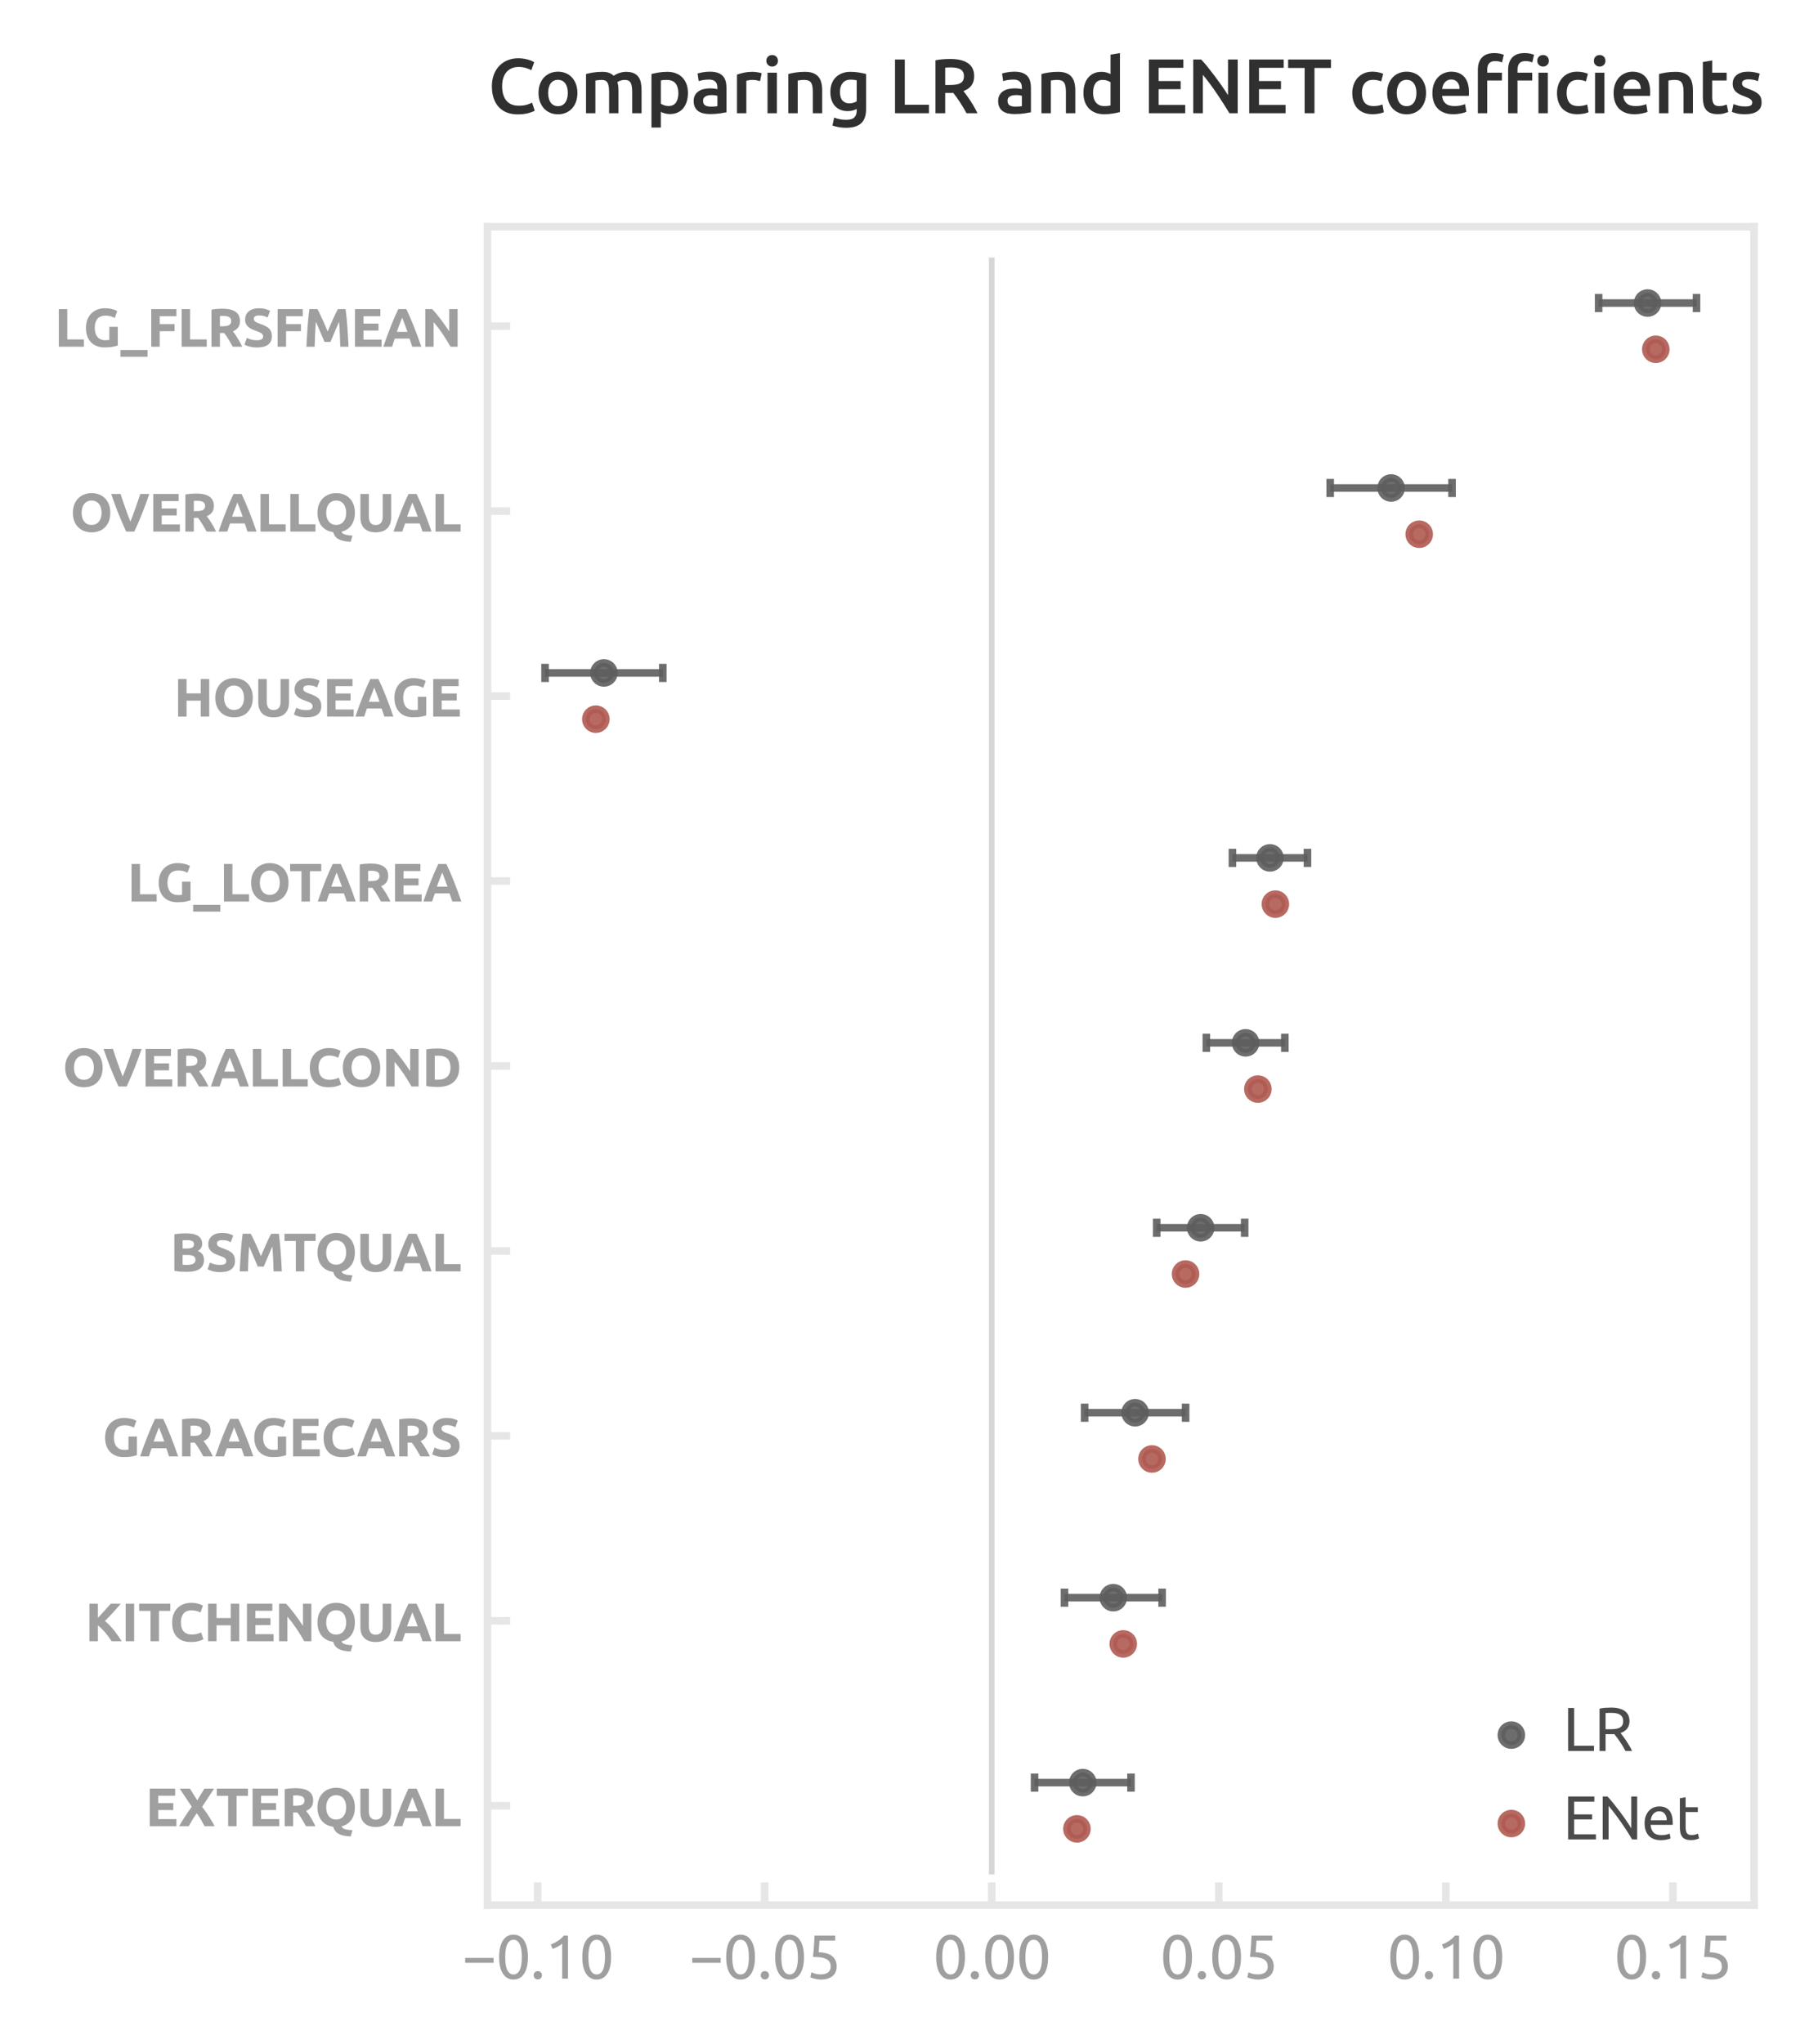 <?xml version="1.0" encoding="utf-8" standalone="no"?>
<!DOCTYPE svg PUBLIC "-//W3C//DTD SVG 1.1//EN"
  "http://www.w3.org/Graphics/SVG/1.1/DTD/svg11.dtd">
<svg xmlns:xlink="http://www.w3.org/1999/xlink" width="240.272pt" height="270.107pt" viewBox="0 0 240.272 270.107" xmlns="http://www.w3.org/2000/svg" version="1.1">
 <defs>
  <style type="text/css">*{stroke-linejoin: round; stroke-linecap: butt}</style>
 </defs>
 <g id="figure_1">
  <g id="patch_1">
   <path d="M 0 270.107 
L 240.272 270.107 
L 240.272 0 
L 0 0 
L 0 270.107 
z
" style="fill: none"/>
  </g>
  <g id="axes_1">
   <g id="patch_2">
    <path d="M 64.425 251.719 
L 231.825 251.719 
L 231.825 29.959 
L 64.425 29.959 
L 64.425 251.719 
z
" style="fill: none"/>
   </g>
   <g id="matplotlib.axis_1">
    <g id="xtick_1">
     <g id="line2d_1">
      <defs>
       <path id="m6948eaa58c" d="M 0 0 
L 0 -3 
" style="stroke: #e6e6e6"/>
      </defs>
      <g>
       <use xlink:href="#m6948eaa58c" x="71.055" y="251.719" style="fill: #e6e6e6; stroke: #e6e6e6"/>
      </g>
     </g>
     <g id="text_1">
      <!-- −0.10 -->
      <g style="fill: #9f9f9f" transform="translate(61.046 261.427) scale(0.08 -0.08)">
       <defs>
        <path id="Ubuntu-2212" d="M 339 2138 
L 3270 2138 
L 3270 1632 
L 339 1632 
L 339 2138 
z
" transform="scale(0.016)"/>
        <path id="Ubuntu-30" d="M 320 2221 
Q 320 3334 713 3936 
Q 1107 4538 1805 4538 
Q 2502 4538 2896 3936 
Q 3290 3334 3290 2221 
Q 3290 1107 2896 505 
Q 2502 -96 1805 -96 
Q 1107 -96 713 505 
Q 320 1107 320 2221 
z
M 2662 2221 
Q 2662 2586 2620 2912 
Q 2579 3238 2480 3481 
Q 2381 3725 2214 3869 
Q 2048 4013 1805 4013 
Q 1562 4013 1395 3869 
Q 1229 3725 1129 3481 
Q 1030 3238 988 2912 
Q 947 2586 947 2221 
Q 947 1856 988 1529 
Q 1030 1203 1129 960 
Q 1229 717 1395 573 
Q 1562 429 1805 429 
Q 2048 429 2214 573 
Q 2381 717 2480 960 
Q 2579 1203 2620 1529 
Q 2662 1856 2662 2221 
z
" transform="scale(0.016)"/>
        <path id="Ubuntu-2e" d="M 1216 346 
Q 1216 173 1101 45 
Q 986 -83 787 -83 
Q 589 -83 473 45 
Q 358 173 358 346 
Q 358 518 473 646 
Q 589 774 787 774 
Q 986 774 1101 646 
Q 1216 518 1216 346 
z
" transform="scale(0.016)"/>
        <path id="Ubuntu-31" d="M 595 3520 
Q 960 3661 1305 3881 
Q 1651 4102 1939 4435 
L 2362 4435 
L 2362 0 
L 1766 0 
L 1766 3610 
Q 1690 3539 1578 3462 
Q 1466 3386 1334 3315 
Q 1203 3245 1059 3181 
Q 915 3117 781 3072 
L 595 3520 
z
" transform="scale(0.016)"/>
       </defs>
       <use xlink:href="#Ubuntu-2212"/>
       <use xlink:href="#Ubuntu-30" x="56.4"/>
       <use xlink:href="#Ubuntu-2e" x="112.8"/>
       <use xlink:href="#Ubuntu-31" x="137.4"/>
       <use xlink:href="#Ubuntu-30" x="193.8"/>
      </g>
     </g>
    </g>
    <g id="xtick_2">
     <g id="line2d_2">
      <g>
       <use xlink:href="#m6948eaa58c" x="101.062" y="251.719" style="fill: #e6e6e6; stroke: #e6e6e6"/>
      </g>
     </g>
     <g id="text_2">
      <!-- −0.05 -->
      <g style="fill: #9f9f9f" transform="translate(91.054 261.427) scale(0.08 -0.08)">
       <defs>
        <path id="Ubuntu-35" d="M 1274 2726 
Q 2240 2688 2691 2304 
Q 3142 1920 3142 1261 
Q 3142 966 3043 716 
Q 2944 467 2742 288 
Q 2541 109 2233 6 
Q 1926 -96 1504 -96 
Q 1338 -96 1165 -70 
Q 992 -45 845 -6 
Q 698 32 582 70 
Q 467 109 416 134 
L 531 653 
Q 640 602 886 518 
Q 1133 435 1491 435 
Q 1779 435 1974 499 
Q 2170 563 2291 672 
Q 2413 781 2467 925 
Q 2522 1069 2522 1229 
Q 2522 1472 2438 1661 
Q 2355 1850 2144 1978 
Q 1933 2106 1581 2173 
Q 1229 2240 691 2240 
Q 730 2554 752 2829 
Q 774 3104 793 3366 
Q 813 3629 825 3888 
Q 838 4147 851 4435 
L 2989 4435 
L 2989 3930 
L 1370 3930 
Q 1363 3834 1350 3670 
Q 1338 3507 1325 3331 
Q 1312 3155 1299 2988 
Q 1286 2822 1274 2726 
z
" transform="scale(0.016)"/>
       </defs>
       <use xlink:href="#Ubuntu-2212"/>
       <use xlink:href="#Ubuntu-30" x="56.4"/>
       <use xlink:href="#Ubuntu-2e" x="112.8"/>
       <use xlink:href="#Ubuntu-30" x="137.4"/>
       <use xlink:href="#Ubuntu-35" x="193.8"/>
      </g>
     </g>
    </g>
    <g id="xtick_3">
     <g id="line2d_3">
      <g>
       <use xlink:href="#m6948eaa58c" x="131.07" y="251.719" style="fill: #e6e6e6; stroke: #e6e6e6"/>
      </g>
     </g>
     <g id="text_3">
      <!-- 0.00 -->
      <g style="fill: #9f9f9f" transform="translate(123.318 261.427) scale(0.08 -0.08)">
       <use xlink:href="#Ubuntu-30"/>
       <use xlink:href="#Ubuntu-2e" x="56.4"/>
       <use xlink:href="#Ubuntu-30" x="81"/>
       <use xlink:href="#Ubuntu-30" x="137.4"/>
      </g>
     </g>
    </g>
    <g id="xtick_4">
     <g id="line2d_4">
      <g>
       <use xlink:href="#m6948eaa58c" x="161.078" y="251.719" style="fill: #e6e6e6; stroke: #e6e6e6"/>
      </g>
     </g>
     <g id="text_4">
      <!-- 0.05 -->
      <g style="fill: #9f9f9f" transform="translate(153.325 261.427) scale(0.08 -0.08)">
       <use xlink:href="#Ubuntu-30"/>
       <use xlink:href="#Ubuntu-2e" x="56.4"/>
       <use xlink:href="#Ubuntu-30" x="81"/>
       <use xlink:href="#Ubuntu-35" x="137.4"/>
      </g>
     </g>
    </g>
    <g id="xtick_5">
     <g id="line2d_5">
      <g>
       <use xlink:href="#m6948eaa58c" x="191.086" y="251.719" style="fill: #e6e6e6; stroke: #e6e6e6"/>
      </g>
     </g>
     <g id="text_5">
      <!-- 0.10 -->
      <g style="fill: #9f9f9f" transform="translate(183.333 261.427) scale(0.08 -0.08)">
       <use xlink:href="#Ubuntu-30"/>
       <use xlink:href="#Ubuntu-2e" x="56.4"/>
       <use xlink:href="#Ubuntu-31" x="81"/>
       <use xlink:href="#Ubuntu-30" x="137.4"/>
      </g>
     </g>
    </g>
    <g id="xtick_6">
     <g id="line2d_6">
      <g>
       <use xlink:href="#m6948eaa58c" x="221.093" y="251.719" style="fill: #e6e6e6; stroke: #e6e6e6"/>
      </g>
     </g>
     <g id="text_6">
      <!-- 0.15 -->
      <g style="fill: #9f9f9f" transform="translate(213.341 261.427) scale(0.08 -0.08)">
       <use xlink:href="#Ubuntu-30"/>
       <use xlink:href="#Ubuntu-2e" x="56.4"/>
       <use xlink:href="#Ubuntu-31" x="81"/>
       <use xlink:href="#Ubuntu-35" x="137.4"/>
      </g>
     </g>
    </g>
   </g>
   <g id="matplotlib.axis_2">
    <g id="ytick_1">
     <g id="line2d_7">
      <defs>
       <path id="mc3c7595775" d="M 0 0 
L 3 0 
" style="stroke: #e6e6e6"/>
      </defs>
      <g>
       <use xlink:href="#mc3c7595775" x="64.425" y="43.094" style="fill: #e6e6e6; stroke: #e6e6e6"/>
      </g>
     </g>
     <g id="text_7">
      <!-- LG_FLRSFMEAN -->
      <g style="fill: #9f9f9f" transform="translate(7.2 45.81) scale(0.07 -0.07)">
       <defs>
        <path id="Ubuntu-Bold-4c" d="M 3475 858 
L 3475 0 
L 512 0 
L 512 4435 
L 1510 4435 
L 1510 858 
L 3475 858 
z
" transform="scale(0.016)"/>
        <path id="Ubuntu-Bold-47" d="M 2675 3667 
Q 1978 3667 1667 3280 
Q 1357 2893 1357 2221 
Q 1357 1894 1433 1628 
Q 1510 1363 1664 1171 
Q 1818 979 2048 873 
Q 2278 768 2586 768 
Q 2752 768 2870 774 
Q 2989 781 3078 800 
L 3078 2342 
L 4077 2342 
L 4077 147 
Q 3898 77 3501 -3 
Q 3104 -83 2522 -83 
Q 2022 -83 1616 70 
Q 1210 224 922 518 
Q 634 813 477 1241 
Q 320 1670 320 2221 
Q 320 2778 493 3206 
Q 666 3635 966 3932 
Q 1267 4230 1673 4384 
Q 2080 4538 2541 4538 
Q 2854 4538 3107 4496 
Q 3360 4454 3542 4400 
Q 3725 4346 3843 4288 
Q 3962 4230 4013 4198 
L 3725 3398 
Q 3520 3507 3254 3587 
Q 2989 3667 2675 3667 
z
" transform="scale(0.016)"/>
        <path id="Ubuntu-Bold-5f" d="M 0 -390 
L 3200 -390 
L 3200 -1184 
L 0 -1184 
L 0 -390 
z
" transform="scale(0.016)"/>
        <path id="Ubuntu-Bold-46" d="M 512 0 
L 512 4435 
L 3482 4435 
L 3482 3597 
L 1510 3597 
L 1510 2669 
L 3264 2669 
L 3264 1830 
L 1510 1830 
L 1510 0 
L 512 0 
z
" transform="scale(0.016)"/>
        <path id="Ubuntu-Bold-52" d="M 1811 4486 
Q 2810 4486 3341 4131 
Q 3872 3776 3872 3027 
Q 3872 2560 3657 2269 
Q 3443 1978 3040 1811 
Q 3174 1645 3321 1430 
Q 3469 1216 3613 982 
Q 3757 749 3891 496 
Q 4026 243 4141 0 
L 3021 0 
Q 2899 218 2774 442 
Q 2650 666 2518 877 
Q 2387 1088 2259 1277 
Q 2131 1466 2003 1619 
L 1510 1619 
L 1510 0 
L 512 0 
L 512 4371 
Q 838 4435 1187 4460 
Q 1536 4486 1811 4486 
z
M 1869 3635 
Q 1760 3635 1673 3628 
Q 1587 3622 1510 3616 
L 1510 2413 
L 1792 2413 
Q 2355 2413 2598 2553 
Q 2842 2694 2842 3034 
Q 2842 3360 2595 3497 
Q 2349 3635 1869 3635 
z
" transform="scale(0.016)"/>
        <path id="Ubuntu-Bold-53" d="M 1722 762 
Q 1933 762 2070 797 
Q 2208 832 2291 893 
Q 2374 954 2406 1037 
Q 2438 1120 2438 1222 
Q 2438 1440 2233 1584 
Q 2029 1728 1530 1894 
Q 1312 1971 1094 2070 
Q 877 2170 704 2320 
Q 531 2470 422 2684 
Q 314 2899 314 3206 
Q 314 3514 429 3760 
Q 544 4006 755 4179 
Q 966 4352 1267 4445 
Q 1568 4538 1946 4538 
Q 2394 4538 2720 4442 
Q 3046 4346 3258 4230 
L 2970 3443 
Q 2784 3539 2557 3612 
Q 2330 3686 2010 3686 
Q 1651 3686 1494 3587 
Q 1338 3488 1338 3283 
Q 1338 3162 1395 3078 
Q 1453 2995 1558 2928 
Q 1664 2861 1801 2806 
Q 1939 2752 2106 2694 
Q 2451 2566 2707 2441 
Q 2963 2317 3132 2150 
Q 3302 1984 3385 1760 
Q 3469 1536 3469 1216 
Q 3469 595 3033 252 
Q 2598 -90 1722 -90 
Q 1427 -90 1190 -54 
Q 954 -19 771 32 
Q 589 83 457 140 
Q 326 198 237 250 
L 518 1043 
Q 717 934 1008 848 
Q 1299 762 1722 762 
z
" transform="scale(0.016)"/>
        <path id="Ubuntu-Bold-4d" d="M 1690 4435 
Q 1805 4224 1955 3913 
Q 2106 3603 2269 3241 
Q 2432 2880 2592 2502 
Q 2752 2125 2893 1792 
Q 3034 2125 3194 2502 
Q 3354 2880 3517 3241 
Q 3680 3603 3830 3913 
Q 3981 4224 4096 4435 
L 5005 4435 
Q 5069 3994 5123 3446 
Q 5178 2899 5219 2307 
Q 5261 1715 5296 1120 
Q 5331 525 5357 0 
L 4384 0 
Q 4365 646 4333 1408 
Q 4301 2170 4237 2944 
Q 4122 2675 3981 2348 
Q 3840 2022 3702 1696 
Q 3565 1370 3437 1072 
Q 3309 774 3219 563 
L 2522 563 
Q 2432 774 2304 1072 
Q 2176 1370 2038 1696 
Q 1901 2022 1760 2348 
Q 1619 2675 1504 2944 
Q 1440 2170 1408 1408 
Q 1376 646 1357 0 
L 384 0 
Q 410 525 445 1120 
Q 480 1715 521 2307 
Q 563 2899 617 3446 
Q 672 3994 736 4435 
L 1690 4435 
z
" transform="scale(0.016)"/>
        <path id="Ubuntu-Bold-45" d="M 512 0 
L 512 4435 
L 3507 4435 
L 3507 3597 
L 1510 3597 
L 1510 2726 
L 3283 2726 
L 3283 1907 
L 1510 1907 
L 1510 838 
L 3654 838 
L 3654 0 
L 512 0 
z
" transform="scale(0.016)"/>
        <path id="Ubuntu-Bold-41" d="M 3482 0 
Q 3411 230 3324 473 
Q 3238 717 3155 960 
L 1427 960 
Q 1344 717 1257 473 
Q 1171 230 1101 0 
L 64 0 
Q 314 717 538 1325 
Q 762 1933 976 2470 
Q 1190 3008 1398 3491 
Q 1606 3974 1830 4435 
L 2784 4435 
Q 3002 3974 3213 3491 
Q 3424 3008 3638 2470 
Q 3853 1933 4077 1325 
Q 4301 717 4550 0 
L 3482 0 
z
M 2285 3430 
Q 2253 3334 2189 3168 
Q 2125 3002 2041 2784 
Q 1958 2566 1859 2304 
Q 1760 2042 1658 1754 
L 2918 1754 
Q 2816 2042 2720 2304 
Q 2624 2566 2537 2784 
Q 2451 3002 2387 3168 
Q 2323 3334 2285 3430 
z
" transform="scale(0.016)"/>
        <path id="Ubuntu-Bold-4e" d="M 3488 0 
Q 3059 762 2560 1504 
Q 2061 2246 1498 2906 
L 1498 0 
L 512 0 
L 512 4435 
L 1325 4435 
Q 1536 4224 1792 3917 
Q 2048 3610 2313 3261 
Q 2579 2912 2841 2537 
Q 3104 2163 3334 1818 
L 3334 4435 
L 4326 4435 
L 4326 0 
L 3488 0 
z
" transform="scale(0.016)"/>
       </defs>
       <use xlink:href="#Ubuntu-Bold-4c"/>
       <use xlink:href="#Ubuntu-Bold-47" x="54.3"/>
       <use xlink:href="#Ubuntu-Bold-5f" x="124.5"/>
       <use xlink:href="#Ubuntu-Bold-46" x="174.5"/>
       <use xlink:href="#Ubuntu-Bold-4c" x="231.9"/>
       <use xlink:href="#Ubuntu-Bold-52" x="288.2"/>
       <use xlink:href="#Ubuntu-Bold-53" x="354.9"/>
       <use xlink:href="#Ubuntu-Bold-46" x="413.1"/>
       <use xlink:href="#Ubuntu-Bold-4d" x="469.5"/>
       <use xlink:href="#Ubuntu-Bold-45" x="559.2"/>
       <use xlink:href="#Ubuntu-Bold-41" x="619.8"/>
       <use xlink:href="#Ubuntu-Bold-4e" x="691.9"/>
      </g>
     </g>
    </g>
    <g id="ytick_2">
     <g id="line2d_8">
      <g>
       <use xlink:href="#mc3c7595775" x="64.425" y="67.53" style="fill: #e6e6e6; stroke: #e6e6e6"/>
      </g>
     </g>
     <g id="text_8">
      <!-- OVERALLQUAL -->
      <g style="fill: #9f9f9f" transform="translate(9.272 70.236) scale(0.07 -0.07)">
       <defs>
        <path id="Ubuntu-Bold-4f" d="M 1350 2221 
Q 1350 1894 1430 1632 
Q 1510 1370 1660 1181 
Q 1811 992 2028 889 
Q 2246 787 2528 787 
Q 2803 787 3024 889 
Q 3245 992 3395 1181 
Q 3546 1370 3626 1632 
Q 3706 1894 3706 2221 
Q 3706 2547 3626 2812 
Q 3546 3078 3395 3267 
Q 3245 3456 3024 3558 
Q 2803 3661 2528 3661 
Q 2246 3661 2028 3555 
Q 1811 3450 1660 3261 
Q 1510 3072 1430 2806 
Q 1350 2541 1350 2221 
z
M 4736 2221 
Q 4736 1651 4566 1219 
Q 4397 787 4102 496 
Q 3808 205 3401 57 
Q 2995 -90 2528 -90 
Q 2074 -90 1670 57 
Q 1267 205 966 496 
Q 666 787 493 1219 
Q 320 1651 320 2221 
Q 320 2790 499 3222 
Q 678 3654 982 3948 
Q 1286 4243 1686 4390 
Q 2086 4538 2528 4538 
Q 2982 4538 3385 4390 
Q 3789 4243 4089 3948 
Q 4390 3654 4563 3222 
Q 4736 2790 4736 2221 
z
" transform="scale(0.016)"/>
        <path id="Ubuntu-Bold-56" d="M 1830 0 
Q 1568 557 1312 1158 
Q 1056 1760 825 2349 
Q 595 2938 400 3475 
Q 205 4013 64 4435 
L 1165 4435 
Q 1293 4051 1443 3606 
Q 1594 3162 1750 2720 
Q 1907 2278 2054 1875 
Q 2202 1472 2330 1178 
Q 2451 1472 2601 1875 
Q 2752 2278 2909 2720 
Q 3066 3162 3216 3606 
Q 3366 4051 3494 4435 
L 4557 4435 
Q 4410 4013 4218 3475 
Q 4026 2938 3795 2349 
Q 3565 1760 3309 1158 
Q 3053 557 2790 0 
L 1830 0 
z
" transform="scale(0.016)"/>
        <path id="Ubuntu-Bold-51" d="M 1350 2221 
Q 1350 1894 1430 1632 
Q 1510 1370 1660 1181 
Q 1811 992 2028 889 
Q 2246 787 2528 787 
Q 2803 787 3024 889 
Q 3245 992 3395 1181 
Q 3546 1370 3626 1632 
Q 3706 1894 3706 2221 
Q 3706 2547 3626 2812 
Q 3546 3078 3395 3267 
Q 3245 3456 3024 3558 
Q 2803 3661 2528 3661 
Q 2246 3661 2028 3555 
Q 1811 3450 1660 3261 
Q 1510 3072 1430 2806 
Q 1350 2541 1350 2221 
z
M 4736 2221 
Q 4736 1754 4621 1379 
Q 4506 1005 4298 723 
Q 4090 442 3802 256 
Q 3514 70 3168 -13 
Q 3200 -141 3309 -221 
Q 3418 -301 3584 -352 
Q 3750 -403 3971 -428 
Q 4192 -454 4448 -474 
L 4243 -1203 
Q 3744 -1184 3389 -1104 
Q 3034 -1024 2787 -883 
Q 2541 -742 2397 -537 
Q 2253 -333 2176 -64 
Q 1779 -13 1440 156 
Q 1101 326 851 614 
Q 602 902 461 1305 
Q 320 1709 320 2221 
Q 320 2790 499 3222 
Q 678 3654 982 3948 
Q 1286 4243 1686 4390 
Q 2086 4538 2528 4538 
Q 2982 4538 3385 4390 
Q 3789 4243 4089 3948 
Q 4390 3654 4563 3222 
Q 4736 2790 4736 2221 
z
" transform="scale(0.016)"/>
        <path id="Ubuntu-Bold-55" d="M 2246 -90 
Q 1779 -90 1440 41 
Q 1101 173 880 406 
Q 659 640 553 963 
Q 448 1286 448 1677 
L 448 4435 
L 1446 4435 
L 1446 1760 
Q 1446 1491 1507 1302 
Q 1568 1114 1673 995 
Q 1779 877 1929 825 
Q 2080 774 2259 774 
Q 2624 774 2851 998 
Q 3078 1222 3078 1760 
L 3078 4435 
L 4077 4435 
L 4077 1677 
Q 4077 1286 3968 960 
Q 3859 634 3635 400 
Q 3411 166 3065 38 
Q 2720 -90 2246 -90 
z
" transform="scale(0.016)"/>
       </defs>
       <use xlink:href="#Ubuntu-Bold-4f"/>
       <use xlink:href="#Ubuntu-Bold-56" x="76.5"/>
       <use xlink:href="#Ubuntu-Bold-45" x="148.7"/>
       <use xlink:href="#Ubuntu-Bold-52" x="209.3"/>
       <use xlink:href="#Ubuntu-Bold-41" x="279.125"/>
       <use xlink:href="#Ubuntu-Bold-4c" x="351.225"/>
       <use xlink:href="#Ubuntu-Bold-4c" x="407.525"/>
       <use xlink:href="#Ubuntu-Bold-51" x="461.825"/>
       <use xlink:href="#Ubuntu-Bold-55" x="540.825"/>
       <use xlink:href="#Ubuntu-Bold-41" x="609.525"/>
       <use xlink:href="#Ubuntu-Bold-4c" x="681.625"/>
      </g>
     </g>
    </g>
    <g id="ytick_3">
     <g id="line2d_9">
      <g>
       <use xlink:href="#mc3c7595775" x="64.425" y="91.967" style="fill: #e6e6e6; stroke: #e6e6e6"/>
      </g>
     </g>
     <g id="text_9">
      <!-- HOUSEAGE -->
      <g style="fill: #9f9f9f" transform="translate(22.964 94.682) scale(0.07 -0.07)">
       <defs>
        <path id="Ubuntu-Bold-48" d="M 3187 4435 
L 4186 4435 
L 4186 0 
L 3187 0 
L 3187 1882 
L 1510 1882 
L 1510 0 
L 512 0 
L 512 4435 
L 1510 4435 
L 1510 2739 
L 3187 2739 
L 3187 4435 
z
" transform="scale(0.016)"/>
       </defs>
       <use xlink:href="#Ubuntu-Bold-48"/>
       <use xlink:href="#Ubuntu-Bold-4f" x="73.4"/>
       <use xlink:href="#Ubuntu-Bold-55" x="152.4"/>
       <use xlink:href="#Ubuntu-Bold-53" x="223.1"/>
       <use xlink:href="#Ubuntu-Bold-45" x="281.3"/>
       <use xlink:href="#Ubuntu-Bold-41" x="341.9"/>
       <use xlink:href="#Ubuntu-Bold-47" x="411.5"/>
       <use xlink:href="#Ubuntu-Bold-45" x="481.7"/>
      </g>
     </g>
    </g>
    <g id="ytick_4">
     <g id="line2d_10">
      <g>
       <use xlink:href="#mc3c7595775" x="64.425" y="116.403" style="fill: #e6e6e6; stroke: #e6e6e6"/>
      </g>
     </g>
     <g id="text_10">
      <!-- LG_LOTAREA -->
      <g style="fill: #9f9f9f" transform="translate(16.812 119.119) scale(0.07 -0.07)">
       <defs>
        <path id="Ubuntu-Bold-54" d="M 3802 4435 
L 3802 3584 
L 2464 3584 
L 2464 0 
L 1466 0 
L 1466 3584 
L 128 3584 
L 128 4435 
L 3802 4435 
z
" transform="scale(0.016)"/>
       </defs>
       <use xlink:href="#Ubuntu-Bold-4c"/>
       <use xlink:href="#Ubuntu-Bold-47" x="54.3"/>
       <use xlink:href="#Ubuntu-Bold-5f" x="124.5"/>
       <use xlink:href="#Ubuntu-Bold-4c" x="174.5"/>
       <use xlink:href="#Ubuntu-Bold-4f" x="228.8"/>
       <use xlink:href="#Ubuntu-Bold-54" x="305.55"/>
       <use xlink:href="#Ubuntu-Bold-41" x="358.7"/>
       <use xlink:href="#Ubuntu-Bold-52" x="430.8"/>
       <use xlink:href="#Ubuntu-Bold-45" x="497.5"/>
       <use xlink:href="#Ubuntu-Bold-41" x="558.1"/>
      </g>
     </g>
    </g>
    <g id="ytick_5">
     <g id="line2d_11">
      <g>
       <use xlink:href="#mc3c7595775" x="64.425" y="140.839" style="fill: #e6e6e6; stroke: #e6e6e6"/>
      </g>
     </g>
     <g id="text_11">
      <!-- OVERALLCOND -->
      <g style="fill: #9f9f9f" transform="translate(8.257 143.555) scale(0.07 -0.07)">
       <defs>
        <path id="Ubuntu-Bold-43" d="M 2534 -90 
Q 1453 -90 886 512 
Q 320 1114 320 2221 
Q 320 2771 493 3203 
Q 666 3635 966 3932 
Q 1267 4230 1683 4384 
Q 2099 4538 2586 4538 
Q 2867 4538 3097 4496 
Q 3328 4454 3501 4400 
Q 3674 4346 3789 4288 
Q 3904 4230 3955 4198 
L 3667 3392 
Q 3462 3501 3190 3577 
Q 2918 3654 2573 3654 
Q 2342 3654 2121 3577 
Q 1901 3501 1731 3331 
Q 1562 3162 1459 2893 
Q 1357 2624 1357 2240 
Q 1357 1933 1424 1667 
Q 1491 1402 1641 1210 
Q 1792 1018 2035 906 
Q 2278 794 2624 794 
Q 2842 794 3014 819 
Q 3187 845 3321 880 
Q 3456 915 3558 960 
Q 3661 1005 3744 1043 
L 4019 243 
Q 3808 115 3424 12 
Q 3040 -90 2534 -90 
z
" transform="scale(0.016)"/>
        <path id="Ubuntu-Bold-44" d="M 1510 813 
Q 1581 806 1673 803 
Q 1766 800 1894 800 
Q 2643 800 3004 1177 
Q 3366 1555 3366 2221 
Q 3366 2918 3020 3276 
Q 2675 3635 1926 3635 
Q 1824 3635 1715 3632 
Q 1606 3629 1510 3616 
L 1510 813 
z
M 4397 2221 
Q 4397 1645 4217 1216 
Q 4038 787 3708 505 
Q 3379 224 2905 83 
Q 2432 -58 1843 -58 
Q 1574 -58 1216 -35 
Q 858 -13 512 58 
L 512 4378 
Q 858 4442 1232 4464 
Q 1606 4486 1875 4486 
Q 2445 4486 2909 4358 
Q 3373 4230 3705 3955 
Q 4038 3680 4217 3251 
Q 4397 2822 4397 2221 
z
" transform="scale(0.016)"/>
       </defs>
       <use xlink:href="#Ubuntu-Bold-4f"/>
       <use xlink:href="#Ubuntu-Bold-56" x="76.5"/>
       <use xlink:href="#Ubuntu-Bold-45" x="148.7"/>
       <use xlink:href="#Ubuntu-Bold-52" x="209.3"/>
       <use xlink:href="#Ubuntu-Bold-41" x="279.125"/>
       <use xlink:href="#Ubuntu-Bold-4c" x="351.225"/>
       <use xlink:href="#Ubuntu-Bold-4c" x="407.525"/>
       <use xlink:href="#Ubuntu-Bold-43" x="461.825"/>
       <use xlink:href="#Ubuntu-Bold-4f" x="524.125"/>
       <use xlink:href="#Ubuntu-Bold-4e" x="603.125"/>
       <use xlink:href="#Ubuntu-Bold-44" x="678.725"/>
      </g>
     </g>
    </g>
    <g id="ytick_6">
     <g id="line2d_12">
      <g>
       <use xlink:href="#mc3c7595775" x="64.425" y="165.276" style="fill: #e6e6e6; stroke: #e6e6e6"/>
      </g>
     </g>
     <g id="text_12">
      <!-- BSMTQUAL -->
      <g style="fill: #9f9f9f" transform="translate(22.47 167.981) scale(0.07 -0.07)">
       <defs>
        <path id="Ubuntu-Bold-42" d="M 1990 -58 
Q 1626 -58 1264 -35 
Q 902 -13 512 70 
L 512 4371 
Q 819 4429 1184 4457 
Q 1549 4486 1862 4486 
Q 2285 4486 2640 4425 
Q 2995 4365 3251 4217 
Q 3507 4070 3651 3830 
Q 3795 3590 3795 3238 
Q 3795 2707 3283 2400 
Q 3706 2240 3859 1965 
Q 4013 1690 4013 1344 
Q 4013 646 3504 294 
Q 2995 -58 1990 -58 
z
M 1485 1933 
L 1485 787 
Q 1594 774 1722 768 
Q 1850 762 2003 762 
Q 2451 762 2726 890 
Q 3002 1018 3002 1363 
Q 3002 1670 2771 1801 
Q 2541 1933 2112 1933 
L 1485 1933 
z
M 1485 2694 
L 1971 2694 
Q 2432 2694 2630 2812 
Q 2829 2931 2829 3194 
Q 2829 3462 2624 3571 
Q 2419 3680 2022 3680 
Q 1894 3680 1747 3677 
Q 1600 3674 1485 3661 
L 1485 2694 
z
" transform="scale(0.016)"/>
       </defs>
       <use xlink:href="#Ubuntu-Bold-42"/>
       <use xlink:href="#Ubuntu-Bold-53" x="67.2"/>
       <use xlink:href="#Ubuntu-Bold-4d" x="125.4"/>
       <use xlink:href="#Ubuntu-Bold-54" x="214.1"/>
       <use xlink:href="#Ubuntu-Bold-51" x="273.25"/>
       <use xlink:href="#Ubuntu-Bold-55" x="352.25"/>
       <use xlink:href="#Ubuntu-Bold-41" x="420.95"/>
       <use xlink:href="#Ubuntu-Bold-4c" x="493.05"/>
      </g>
     </g>
    </g>
    <g id="ytick_7">
     <g id="line2d_13">
      <g>
       <use xlink:href="#mc3c7595775" x="64.425" y="189.712" style="fill: #e6e6e6; stroke: #e6e6e6"/>
      </g>
     </g>
     <g id="text_13">
      <!-- GARAGECARS -->
      <g style="fill: #9f9f9f" transform="translate(13.531 192.428) scale(0.07 -0.07)">
       <use xlink:href="#Ubuntu-Bold-47"/>
       <use xlink:href="#Ubuntu-Bold-41" x="70.2"/>
       <use xlink:href="#Ubuntu-Bold-52" x="142.3"/>
       <use xlink:href="#Ubuntu-Bold-41" x="212.125"/>
       <use xlink:href="#Ubuntu-Bold-47" x="281.725"/>
       <use xlink:href="#Ubuntu-Bold-45" x="351.925"/>
       <use xlink:href="#Ubuntu-Bold-43" x="412.525"/>
       <use xlink:href="#Ubuntu-Bold-41" x="480.075"/>
       <use xlink:href="#Ubuntu-Bold-52" x="552.175"/>
       <use xlink:href="#Ubuntu-Bold-53" x="618.875"/>
      </g>
     </g>
    </g>
    <g id="ytick_8">
     <g id="line2d_14">
      <g>
       <use xlink:href="#mc3c7595775" x="64.425" y="214.148" style="fill: #e6e6e6; stroke: #e6e6e6"/>
      </g>
     </g>
     <g id="text_14">
      <!-- KITCHENQUAL -->
      <g style="fill: #9f9f9f" transform="translate(11.25 216.854) scale(0.07 -0.07)">
       <defs>
        <path id="Ubuntu-Bold-4b" d="M 3130 0 
Q 2995 218 2812 470 
Q 2630 723 2416 976 
Q 2202 1229 1971 1462 
Q 1741 1696 1510 1875 
L 1510 0 
L 512 0 
L 512 4435 
L 1510 4435 
L 1510 2758 
Q 1901 3168 2294 3613 
Q 2688 4058 3027 4435 
L 4211 4435 
Q 3757 3898 3299 3398 
Q 2842 2899 2336 2394 
Q 2867 1952 3363 1344 
Q 3859 736 4314 0 
L 3130 0 
z
" transform="scale(0.016)"/>
        <path id="Ubuntu-Bold-49" d="M 512 4435 
L 1510 4435 
L 1510 0 
L 512 0 
L 512 4435 
z
" transform="scale(0.016)"/>
       </defs>
       <use xlink:href="#Ubuntu-Bold-4b"/>
       <use xlink:href="#Ubuntu-Bold-49" x="68.4"/>
       <use xlink:href="#Ubuntu-Bold-54" x="100"/>
       <use xlink:href="#Ubuntu-Bold-43" x="159.15"/>
       <use xlink:href="#Ubuntu-Bold-48" x="223.95"/>
       <use xlink:href="#Ubuntu-Bold-45" x="297.35"/>
       <use xlink:href="#Ubuntu-Bold-4e" x="357.95"/>
       <use xlink:href="#Ubuntu-Bold-51" x="433.55"/>
       <use xlink:href="#Ubuntu-Bold-55" x="512.55"/>
       <use xlink:href="#Ubuntu-Bold-41" x="581.25"/>
       <use xlink:href="#Ubuntu-Bold-4c" x="653.35"/>
      </g>
     </g>
    </g>
    <g id="ytick_9">
     <g id="line2d_15">
      <g>
       <use xlink:href="#mc3c7595775" x="64.425" y="238.585" style="fill: #e6e6e6; stroke: #e6e6e6"/>
      </g>
     </g>
     <g id="text_15">
      <!-- EXTERQUAL -->
      <g style="fill: #9f9f9f" transform="translate(19.221 241.29) scale(0.07 -0.07)">
       <defs>
        <path id="Ubuntu-Bold-58" d="M 3059 0 
Q 2874 371 2653 752 
Q 2432 1133 2144 1530 
Q 2054 1414 1916 1209 
Q 1779 1005 1641 774 
Q 1504 544 1382 333 
Q 1261 122 1203 0 
L 64 0 
Q 346 518 720 1088 
Q 1094 1658 1555 2298 
L 128 4435 
L 1338 4435 
L 2202 3053 
L 3046 4435 
L 4186 4435 
L 2778 2285 
Q 3315 1587 3680 995 
Q 4045 403 4256 0 
L 3059 0 
z
" transform="scale(0.016)"/>
       </defs>
       <use xlink:href="#Ubuntu-Bold-45"/>
       <use xlink:href="#Ubuntu-Bold-58" x="62.6"/>
       <use xlink:href="#Ubuntu-Bold-54" x="132.725"/>
       <use xlink:href="#Ubuntu-Bold-45" x="194.125"/>
       <use xlink:href="#Ubuntu-Bold-52" x="254.725"/>
       <use xlink:href="#Ubuntu-Bold-51" x="319.675"/>
       <use xlink:href="#Ubuntu-Bold-55" x="398.675"/>
       <use xlink:href="#Ubuntu-Bold-41" x="467.375"/>
       <use xlink:href="#Ubuntu-Bold-4c" x="539.475"/>
      </g>
     </g>
    </g>
   </g>
   <g id="PathCollection_1">
    <defs>
     <path id="me063150322" d="M 0 1.323 
C 0.351 1.323 0.687 1.183 0.935 0.935 
C 1.183 0.687 1.323 0.351 1.323 0 
C 1.323 -0.351 1.183 -0.687 0.935 -0.935 
C 0.687 -1.183 0.351 -1.323 0 -1.323 
C -0.351 -1.323 -0.687 -1.183 -0.935 -0.935 
C -1.183 -0.687 -1.323 -0.351 -1.323 0 
C -1.323 0.351 -1.183 0.687 -0.935 0.935 
C -0.687 1.183 -0.351 1.323 0 1.323 
z
" style="stroke: #5d5d5d; stroke-opacity: 0.9"/>
    </defs>
    <g clip-path="url(#paff7e5203c)">
     <use xlink:href="#me063150322" x="143.102" y="235.53" style="fill: #5d5d5d; fill-opacity: 0.9; stroke: #5d5d5d; stroke-opacity: 0.9"/>
     <use xlink:href="#me063150322" x="147.137" y="211.094" style="fill: #5d5d5d; fill-opacity: 0.9; stroke: #5d5d5d; stroke-opacity: 0.9"/>
     <use xlink:href="#me063150322" x="150.02" y="186.658" style="fill: #5d5d5d; fill-opacity: 0.9; stroke: #5d5d5d; stroke-opacity: 0.9"/>
     <use xlink:href="#me063150322" x="158.684" y="162.221" style="fill: #5d5d5d; fill-opacity: 0.9; stroke: #5d5d5d; stroke-opacity: 0.9"/>
     <use xlink:href="#me063150322" x="164.621" y="137.785" style="fill: #5d5d5d; fill-opacity: 0.9; stroke: #5d5d5d; stroke-opacity: 0.9"/>
     <use xlink:href="#me063150322" x="167.842" y="113.348" style="fill: #5d5d5d; fill-opacity: 0.9; stroke: #5d5d5d; stroke-opacity: 0.9"/>
     <use xlink:href="#me063150322" x="79.815" y="88.912" style="fill: #5d5d5d; fill-opacity: 0.9; stroke: #5d5d5d; stroke-opacity: 0.9"/>
     <use xlink:href="#me063150322" x="183.855" y="64.476" style="fill: #5d5d5d; fill-opacity: 0.9; stroke: #5d5d5d; stroke-opacity: 0.9"/>
     <use xlink:href="#me063150322" x="217.747" y="40.039" style="fill: #5d5d5d; fill-opacity: 0.9; stroke: #5d5d5d; stroke-opacity: 0.9"/>
    </g>
   </g>
   <g id="PathCollection_2">
    <defs>
     <path id="mafc608ce93" d="M 0 1.323 
C 0.351 1.323 0.687 1.183 0.935 0.935 
C 1.183 0.687 1.323 0.351 1.323 0 
C 1.323 -0.351 1.183 -0.687 0.935 -0.935 
C 0.687 -1.183 0.351 -1.323 0 -1.323 
C -0.351 -1.323 -0.687 -1.183 -0.935 -0.935 
C -1.183 -0.687 -1.323 -0.351 -1.323 0 
C -1.323 0.351 -1.183 0.687 -0.935 0.935 
C -0.687 1.183 -0.351 1.323 0 1.323 
z
" style="stroke: #af5a51; stroke-opacity: 0.9"/>
    </defs>
    <g clip-path="url(#paff7e5203c)">
     <use xlink:href="#mafc608ce93" x="142.329" y="241.639" style="fill: #af5a51; fill-opacity: 0.9; stroke: #af5a51; stroke-opacity: 0.9"/>
     <use xlink:href="#mafc608ce93" x="148.452" y="217.203" style="fill: #af5a51; fill-opacity: 0.9; stroke: #af5a51; stroke-opacity: 0.9"/>
     <use xlink:href="#mafc608ce93" x="152.249" y="192.767" style="fill: #af5a51; fill-opacity: 0.9; stroke: #af5a51; stroke-opacity: 0.9"/>
     <use xlink:href="#mafc608ce93" x="156.686" y="168.33" style="fill: #af5a51; fill-opacity: 0.9; stroke: #af5a51; stroke-opacity: 0.9"/>
     <use xlink:href="#mafc608ce93" x="166.244" y="143.894" style="fill: #af5a51; fill-opacity: 0.9; stroke: #af5a51; stroke-opacity: 0.9"/>
     <use xlink:href="#mafc608ce93" x="168.557" y="119.458" style="fill: #af5a51; fill-opacity: 0.9; stroke: #af5a51; stroke-opacity: 0.9"/>
     <use xlink:href="#mafc608ce93" x="78.748" y="95.021" style="fill: #af5a51; fill-opacity: 0.9; stroke: #af5a51; stroke-opacity: 0.9"/>
     <use xlink:href="#mafc608ce93" x="187.568" y="70.585" style="fill: #af5a51; fill-opacity: 0.9; stroke: #af5a51; stroke-opacity: 0.9"/>
     <use xlink:href="#mafc608ce93" x="218.834" y="46.148" style="fill: #af5a51; fill-opacity: 0.9; stroke: #af5a51; stroke-opacity: 0.9"/>
    </g>
   </g>
   <g id="LineCollection_1">
    <path d="M 136.73 235.53 
L 149.474 235.53 
" clip-path="url(#paff7e5203c)" style="fill: none; stroke: #5d5d5d; stroke-opacity: 0.9"/>
    <path d="M 140.682 211.094 
L 153.591 211.094 
" clip-path="url(#paff7e5203c)" style="fill: none; stroke: #5d5d5d; stroke-opacity: 0.9"/>
    <path d="M 143.347 186.658 
L 156.694 186.658 
" clip-path="url(#paff7e5203c)" style="fill: none; stroke: #5d5d5d; stroke-opacity: 0.9"/>
    <path d="M 152.871 162.221 
L 164.498 162.221 
" clip-path="url(#paff7e5203c)" style="fill: none; stroke: #5d5d5d; stroke-opacity: 0.9"/>
    <path d="M 159.435 137.785 
L 169.808 137.785 
" clip-path="url(#paff7e5203c)" style="fill: none; stroke: #5d5d5d; stroke-opacity: 0.9"/>
    <path d="M 162.883 113.348 
L 172.8 113.348 
" clip-path="url(#paff7e5203c)" style="fill: none; stroke: #5d5d5d; stroke-opacity: 0.9"/>
    <path d="M 72.034 88.912 
L 87.595 88.912 
" clip-path="url(#paff7e5203c)" style="fill: none; stroke: #5d5d5d; stroke-opacity: 0.9"/>
    <path d="M 175.804 64.476 
L 191.905 64.476 
" clip-path="url(#paff7e5203c)" style="fill: none; stroke: #5d5d5d; stroke-opacity: 0.9"/>
    <path d="M 211.278 40.039 
L 224.216 40.039 
" clip-path="url(#paff7e5203c)" style="fill: none; stroke: #5d5d5d; stroke-opacity: 0.9"/>
   </g>
   <g id="line2d_16">
    <defs>
     <path id="mf714480109" d="M 0 1.2 
L 0 -1.2 
" style="stroke: #5d5d5d; stroke-opacity: 0.9"/>
    </defs>
    <g clip-path="url(#paff7e5203c)">
     <use xlink:href="#mf714480109" x="136.73" y="235.53" style="fill: #5d5d5d; fill-opacity: 0.9; stroke: #5d5d5d; stroke-opacity: 0.9"/>
     <use xlink:href="#mf714480109" x="140.682" y="211.094" style="fill: #5d5d5d; fill-opacity: 0.9; stroke: #5d5d5d; stroke-opacity: 0.9"/>
     <use xlink:href="#mf714480109" x="143.347" y="186.658" style="fill: #5d5d5d; fill-opacity: 0.9; stroke: #5d5d5d; stroke-opacity: 0.9"/>
     <use xlink:href="#mf714480109" x="152.871" y="162.221" style="fill: #5d5d5d; fill-opacity: 0.9; stroke: #5d5d5d; stroke-opacity: 0.9"/>
     <use xlink:href="#mf714480109" x="159.435" y="137.785" style="fill: #5d5d5d; fill-opacity: 0.9; stroke: #5d5d5d; stroke-opacity: 0.9"/>
     <use xlink:href="#mf714480109" x="162.883" y="113.348" style="fill: #5d5d5d; fill-opacity: 0.9; stroke: #5d5d5d; stroke-opacity: 0.9"/>
     <use xlink:href="#mf714480109" x="72.034" y="88.912" style="fill: #5d5d5d; fill-opacity: 0.9; stroke: #5d5d5d; stroke-opacity: 0.9"/>
     <use xlink:href="#mf714480109" x="175.804" y="64.476" style="fill: #5d5d5d; fill-opacity: 0.9; stroke: #5d5d5d; stroke-opacity: 0.9"/>
     <use xlink:href="#mf714480109" x="211.278" y="40.039" style="fill: #5d5d5d; fill-opacity: 0.9; stroke: #5d5d5d; stroke-opacity: 0.9"/>
    </g>
   </g>
   <g id="line2d_17">
    <g clip-path="url(#paff7e5203c)">
     <use xlink:href="#mf714480109" x="149.474" y="235.53" style="fill: #5d5d5d; fill-opacity: 0.9; stroke: #5d5d5d; stroke-opacity: 0.9"/>
     <use xlink:href="#mf714480109" x="153.591" y="211.094" style="fill: #5d5d5d; fill-opacity: 0.9; stroke: #5d5d5d; stroke-opacity: 0.9"/>
     <use xlink:href="#mf714480109" x="156.694" y="186.658" style="fill: #5d5d5d; fill-opacity: 0.9; stroke: #5d5d5d; stroke-opacity: 0.9"/>
     <use xlink:href="#mf714480109" x="164.498" y="162.221" style="fill: #5d5d5d; fill-opacity: 0.9; stroke: #5d5d5d; stroke-opacity: 0.9"/>
     <use xlink:href="#mf714480109" x="169.808" y="137.785" style="fill: #5d5d5d; fill-opacity: 0.9; stroke: #5d5d5d; stroke-opacity: 0.9"/>
     <use xlink:href="#mf714480109" x="172.8" y="113.348" style="fill: #5d5d5d; fill-opacity: 0.9; stroke: #5d5d5d; stroke-opacity: 0.9"/>
     <use xlink:href="#mf714480109" x="87.595" y="88.912" style="fill: #5d5d5d; fill-opacity: 0.9; stroke: #5d5d5d; stroke-opacity: 0.9"/>
     <use xlink:href="#mf714480109" x="191.905" y="64.476" style="fill: #5d5d5d; fill-opacity: 0.9; stroke: #5d5d5d; stroke-opacity: 0.9"/>
     <use xlink:href="#mf714480109" x="224.216" y="40.039" style="fill: #5d5d5d; fill-opacity: 0.9; stroke: #5d5d5d; stroke-opacity: 0.9"/>
    </g>
   </g>
   <g id="line2d_18">
    <path d="M 131.07 247.284 
L 131.07 34.395 
" clip-path="url(#paff7e5203c)" style="fill: none; stroke: #5d5d5d; stroke-opacity: 0.25; stroke-width: 0.75; stroke-linecap: square"/>
   </g>
   <g id="patch_3">
    <path d="M 64.425 251.719 
L 64.425 29.959 
" style="fill: none; stroke: #e6e6e6; stroke-linejoin: miter; stroke-linecap: square"/>
   </g>
   <g id="patch_4">
    <path d="M 231.825 251.719 
L 231.825 29.959 
" style="fill: none; stroke: #e6e6e6; stroke-linejoin: miter; stroke-linecap: square"/>
   </g>
   <g id="patch_5">
    <path d="M 64.425 251.719 
L 231.825 251.719 
" style="fill: none; stroke: #e6e6e6; stroke-linejoin: miter; stroke-linecap: square"/>
   </g>
   <g id="patch_6">
    <path d="M 64.425 29.959 
L 231.825 29.959 
" style="fill: none; stroke: #e6e6e6; stroke-linejoin: miter; stroke-linecap: square"/>
   </g>
   <g id="text_16">
    <!-- Comparing LR and ENET coefficients -->
    <g style="fill: #303030" transform="translate(64.425 14.959) scale(0.1 -0.1)">
     <defs>
      <path id="Ubuntu-Medium-43" d="M 2502 -96 
Q 2003 -96 1606 57 
Q 1210 211 934 508 
Q 659 806 512 1235 
Q 365 1664 365 2221 
Q 365 2778 534 3206 
Q 704 3635 998 3932 
Q 1293 4230 1689 4384 
Q 2086 4538 2541 4538 
Q 2816 4538 3040 4496 
Q 3264 4454 3430 4403 
Q 3597 4352 3705 4294 
Q 3814 4237 3859 4211 
L 3622 3552 
Q 3469 3648 3184 3734 
Q 2899 3821 2566 3821 
Q 2278 3821 2028 3721 
Q 1779 3622 1596 3424 
Q 1414 3226 1312 2925 
Q 1210 2624 1210 2227 
Q 1210 1875 1290 1580 
Q 1370 1286 1536 1072 
Q 1702 858 1958 739 
Q 2214 621 2573 621 
Q 3002 621 3270 707 
Q 3539 794 3686 870 
L 3904 211 
Q 3827 160 3696 109 
Q 3565 58 3385 10 
Q 3206 -38 2982 -67 
Q 2758 -96 2502 -96 
z
" transform="scale(0.016)"/>
      <path id="Ubuntu-Medium-6f" d="M 3520 1677 
Q 3520 1280 3405 953 
Q 3290 627 3078 396 
Q 2867 166 2569 38 
Q 2272 -90 1914 -90 
Q 1555 -90 1260 38 
Q 966 166 755 396 
Q 544 627 425 953 
Q 307 1280 307 1677 
Q 307 2074 425 2397 
Q 544 2720 758 2950 
Q 973 3181 1267 3305 
Q 1562 3430 1914 3430 
Q 2266 3430 2563 3305 
Q 2861 3181 3072 2950 
Q 3283 2720 3401 2397 
Q 3520 2074 3520 1677 
z
M 2726 1677 
Q 2726 2176 2512 2467 
Q 2298 2758 1914 2758 
Q 1530 2758 1315 2467 
Q 1101 2176 1101 1677 
Q 1101 1171 1315 876 
Q 1530 582 1914 582 
Q 2298 582 2512 876 
Q 2726 1171 2726 1677 
z
" transform="scale(0.016)"/>
      <path id="Ubuntu-Medium-6d" d="M 2400 1760 
Q 2400 2285 2269 2518 
Q 2138 2752 1779 2752 
Q 1651 2752 1497 2733 
Q 1344 2714 1267 2701 
L 1267 0 
L 493 0 
L 493 3238 
Q 717 3302 1078 3360 
Q 1440 3418 1843 3418 
Q 2189 3418 2409 3328 
Q 2630 3238 2778 3091 
Q 2848 3142 2957 3200 
Q 3066 3258 3200 3306 
Q 3334 3354 3484 3386 
Q 3635 3418 3789 3418 
Q 4179 3418 4432 3306 
Q 4685 3194 4829 2992 
Q 4973 2790 5027 2505 
Q 5082 2221 5082 1882 
L 5082 0 
L 4307 0 
L 4307 1760 
Q 4307 2285 4179 2518 
Q 4051 2752 3686 2752 
Q 3501 2752 3334 2691 
Q 3168 2630 3085 2573 
Q 3136 2413 3155 2233 
Q 3174 2054 3174 1850 
L 3174 0 
L 2400 0 
L 2400 1760 
z
" transform="scale(0.016)"/>
      <path id="Ubuntu-Medium-70" d="M 2714 1658 
Q 2714 2176 2480 2464 
Q 2246 2752 1728 2752 
Q 1619 2752 1500 2742 
Q 1382 2733 1267 2701 
L 1267 787 
Q 1370 717 1539 656 
Q 1709 595 1901 595 
Q 2323 595 2518 883 
Q 2714 1171 2714 1658 
z
M 3507 1670 
Q 3507 1286 3408 966 
Q 3309 646 3123 416 
Q 2938 186 2659 58 
Q 2381 -70 2029 -70 
Q 1792 -70 1593 -12 
Q 1395 45 1267 115 
L 1267 -1184 
L 493 -1184 
L 493 3238 
Q 730 3302 1075 3360 
Q 1421 3418 1805 3418 
Q 2202 3418 2515 3296 
Q 2829 3174 3049 2947 
Q 3270 2720 3388 2397 
Q 3507 2074 3507 1670 
z
" transform="scale(0.016)"/>
      <path id="Ubuntu-Medium-61" d="M 1670 544 
Q 2029 544 2214 582 
L 2214 1440 
Q 2150 1459 2028 1478 
Q 1907 1498 1760 1498 
Q 1632 1498 1501 1478 
Q 1370 1459 1264 1408 
Q 1158 1357 1094 1264 
Q 1030 1171 1030 1030 
Q 1030 755 1203 649 
Q 1376 544 1670 544 
z
M 1606 3430 
Q 1990 3430 2252 3334 
Q 2515 3238 2672 3065 
Q 2829 2893 2896 2646 
Q 2963 2400 2963 2106 
L 2963 77 
Q 2784 38 2422 -16 
Q 2061 -70 1606 -70 
Q 1306 -70 1056 -12 
Q 806 45 630 173 
Q 454 301 355 505 
Q 256 710 256 1011 
Q 256 1299 368 1497 
Q 480 1696 672 1821 
Q 864 1946 1117 2000 
Q 1370 2054 1645 2054 
Q 1773 2054 1913 2038 
Q 2054 2022 2214 1984 
L 2214 2112 
Q 2214 2246 2182 2368 
Q 2150 2490 2070 2582 
Q 1990 2675 1859 2726 
Q 1728 2778 1530 2778 
Q 1261 2778 1037 2739 
Q 813 2701 672 2650 
L 576 3277 
Q 723 3328 1004 3379 
Q 1286 3430 1606 3430 
z
" transform="scale(0.016)"/>
      <path id="Ubuntu-Medium-72" d="M 2400 2650 
Q 2304 2682 2134 2717 
Q 1965 2752 1741 2752 
Q 1613 2752 1469 2726 
Q 1325 2701 1267 2682 
L 1267 0 
L 493 0 
L 493 3187 
Q 717 3270 1053 3344 
Q 1389 3418 1798 3418 
Q 1875 3418 1977 3408 
Q 2080 3398 2182 3382 
Q 2285 3366 2381 3344 
Q 2477 3322 2534 3302 
L 2400 2650 
z
" transform="scale(0.016)"/>
      <path id="Ubuntu-Medium-69" d="M 1274 0 
L 499 0 
L 499 3347 
L 1274 3347 
L 1274 0 
z
M 1357 4326 
Q 1357 4109 1216 3981 
Q 1075 3853 883 3853 
Q 685 3853 544 3981 
Q 403 4109 403 4326 
Q 403 4550 544 4678 
Q 685 4806 883 4806 
Q 1075 4806 1216 4678 
Q 1357 4550 1357 4326 
z
" transform="scale(0.016)"/>
      <path id="Ubuntu-Medium-6e" d="M 493 3238 
Q 717 3302 1075 3360 
Q 1434 3418 1869 3418 
Q 2278 3418 2553 3306 
Q 2829 3194 2992 2992 
Q 3155 2790 3222 2505 
Q 3290 2221 3290 1882 
L 3290 0 
L 2515 0 
L 2515 1760 
Q 2515 2029 2480 2217 
Q 2445 2406 2365 2524 
Q 2285 2643 2147 2697 
Q 2010 2752 1811 2752 
Q 1664 2752 1504 2733 
Q 1344 2714 1267 2701 
L 1267 0 
L 493 0 
L 493 3238 
z
" transform="scale(0.016)"/>
      <path id="Ubuntu-Medium-67" d="M 1101 1760 
Q 1101 1267 1315 1040 
Q 1530 813 1869 813 
Q 2054 813 2217 864 
Q 2381 915 2483 986 
L 2483 2720 
Q 2400 2739 2278 2755 
Q 2157 2771 1971 2771 
Q 1549 2771 1325 2492 
Q 1101 2214 1101 1760 
z
M 3258 339 
Q 3258 -461 2851 -832 
Q 2445 -1203 1606 -1203 
Q 1299 -1203 1008 -1152 
Q 717 -1101 480 -1018 
L 621 -358 
Q 819 -442 1072 -493 
Q 1325 -544 1619 -544 
Q 2086 -544 2284 -352 
Q 2483 -160 2483 218 
L 2483 346 
Q 2368 288 2179 230 
Q 1990 173 1747 173 
Q 1427 173 1161 275 
Q 896 378 707 576 
Q 518 774 412 1072 
Q 307 1370 307 1760 
Q 307 2125 419 2432 
Q 531 2739 745 2956 
Q 960 3174 1267 3296 
Q 1574 3418 1965 3418 
Q 2342 3418 2681 3360 
Q 3021 3302 3258 3238 
L 3258 339 
z
" transform="scale(0.016)"/>
      <path id="Ubuntu-Medium-20" transform="scale(0.016)"/>
      <path id="Ubuntu-Medium-4c" d="M 3334 698 
L 3334 0 
L 531 0 
L 531 4435 
L 1338 4435 
L 1338 698 
L 3334 698 
z
" transform="scale(0.016)"/>
      <path id="Ubuntu-Medium-52" d="M 1754 4480 
Q 2714 4480 3222 4128 
Q 3731 3776 3731 3053 
Q 3731 2150 2842 1830 
Q 2963 1683 3116 1472 
Q 3270 1261 3430 1014 
Q 3590 768 3737 509 
Q 3885 250 4000 0 
L 3098 0 
Q 2976 230 2835 464 
Q 2694 698 2550 918 
Q 2406 1139 2265 1334 
Q 2125 1530 2003 1683 
Q 1914 1677 1850 1677 
Q 1786 1677 1728 1677 
L 1338 1677 
L 1338 0 
L 531 0 
L 531 4371 
Q 826 4435 1158 4457 
Q 1491 4480 1754 4480 
z
M 1811 3782 
Q 1555 3782 1338 3763 
L 1338 2330 
L 1690 2330 
Q 1984 2330 2208 2362 
Q 2432 2394 2582 2477 
Q 2733 2560 2809 2701 
Q 2886 2842 2886 3059 
Q 2886 3264 2809 3405 
Q 2733 3546 2589 3629 
Q 2445 3712 2246 3747 
Q 2048 3782 1811 3782 
z
" transform="scale(0.016)"/>
      <path id="Ubuntu-Medium-64" d="M 1101 1683 
Q 1101 1171 1344 880 
Q 1587 589 2016 589 
Q 2202 589 2333 605 
Q 2464 621 2547 640 
L 2547 2560 
Q 2445 2630 2275 2691 
Q 2106 2752 1914 2752 
Q 1491 2752 1296 2464 
Q 1101 2176 1101 1683 
z
M 3322 102 
Q 3091 32 2742 -25 
Q 2394 -83 2010 -83 
Q 1613 -83 1299 38 
Q 986 160 765 387 
Q 544 614 425 937 
Q 307 1261 307 1664 
Q 307 2061 406 2384 
Q 506 2707 698 2937 
Q 890 3168 1165 3293 
Q 1440 3418 1798 3418 
Q 2042 3418 2227 3360 
Q 2413 3302 2547 3232 
L 2547 4838 
L 3322 4966 
L 3322 102 
z
" transform="scale(0.016)"/>
      <path id="Ubuntu-Medium-45" d="M 531 0 
L 531 4435 
L 3379 4435 
L 3379 3750 
L 1338 3750 
L 1338 2656 
L 3155 2656 
L 3155 1984 
L 1338 1984 
L 1338 685 
L 3533 685 
L 3533 0 
L 531 0 
z
" transform="scale(0.016)"/>
      <path id="Ubuntu-Medium-4e" d="M 3520 0 
Q 3302 365 3033 784 
Q 2765 1203 2477 1628 
Q 2189 2054 1891 2454 
Q 1594 2854 1325 3174 
L 1325 0 
L 531 0 
L 531 4435 
L 1190 4435 
Q 1446 4166 1740 3798 
Q 2035 3430 2332 3033 
Q 2630 2637 2908 2237 
Q 3187 1837 3405 1491 
L 3405 4435 
L 4205 4435 
L 4205 0 
L 3520 0 
z
" transform="scale(0.016)"/>
      <path id="Ubuntu-Medium-54" d="M 3622 4435 
L 3622 3738 
L 2259 3738 
L 2259 0 
L 1446 0 
L 1446 3738 
L 83 3738 
L 83 4435 
L 3622 4435 
z
" transform="scale(0.016)"/>
      <path id="Ubuntu-Medium-63" d="M 307 1670 
Q 307 2042 422 2365 
Q 538 2688 752 2925 
Q 966 3162 1273 3296 
Q 1581 3430 1965 3430 
Q 2438 3430 2861 3258 
L 2694 2624 
Q 2560 2682 2390 2720 
Q 2221 2758 2029 2758 
Q 1574 2758 1337 2473 
Q 1101 2189 1101 1670 
Q 1101 1171 1325 880 
Q 1549 589 2080 589 
Q 2278 589 2470 627 
Q 2662 666 2803 723 
L 2912 83 
Q 2784 19 2525 -32 
Q 2266 -83 1990 -83 
Q 1562 -83 1245 48 
Q 928 179 720 412 
Q 512 646 409 969 
Q 307 1293 307 1670 
z
" transform="scale(0.016)"/>
      <path id="Ubuntu-Medium-65" d="M 307 1658 
Q 307 2099 438 2432 
Q 570 2765 787 2985 
Q 1005 3206 1286 3318 
Q 1568 3430 1862 3430 
Q 2554 3430 2941 3001 
Q 3328 2573 3328 1722 
Q 3328 1658 3325 1578 
Q 3322 1498 3315 1434 
L 1107 1434 
Q 1139 1030 1392 809 
Q 1645 589 2125 589 
Q 2406 589 2640 640 
Q 2874 691 3008 749 
L 3110 115 
Q 3046 83 2934 48 
Q 2822 13 2678 -16 
Q 2534 -45 2368 -64 
Q 2202 -83 2029 -83 
Q 1587 -83 1260 48 
Q 934 179 723 412 
Q 512 646 409 963 
Q 307 1280 307 1658 
z
M 2554 2003 
Q 2554 2163 2509 2307 
Q 2464 2451 2377 2556 
Q 2291 2662 2166 2723 
Q 2042 2784 1869 2784 
Q 1690 2784 1555 2717 
Q 1421 2650 1328 2541 
Q 1235 2432 1184 2291 
Q 1133 2150 1114 2003 
L 2554 2003 
z
" transform="scale(0.016)"/>
      <path id="Ubuntu-Medium-66" d="M 1856 4966 
Q 2125 4966 2329 4918 
Q 2534 4870 2637 4832 
L 2490 4192 
Q 2381 4243 2237 4275 
Q 2093 4307 1926 4307 
Q 1741 4307 1613 4252 
Q 1485 4198 1408 4102 
Q 1331 4006 1299 3868 
Q 1267 3731 1267 3571 
L 1267 3347 
L 2483 3347 
L 2483 2701 
L 1267 2701 
L 1267 0 
L 493 0 
L 493 3584 
Q 493 4230 832 4598 
Q 1171 4966 1856 4966 
z
" transform="scale(0.016)"/>
      <path id="Ubuntu-Medium-74" d="M 454 4230 
L 1229 4358 
L 1229 3347 
L 2419 3347 
L 2419 2701 
L 1229 2701 
L 1229 1338 
Q 1229 934 1357 761 
Q 1485 589 1792 589 
Q 2003 589 2166 633 
Q 2330 678 2426 717 
L 2554 102 
Q 2419 45 2201 -16 
Q 1984 -77 1690 -77 
Q 1331 -77 1091 19 
Q 851 115 710 297 
Q 570 480 512 739 
Q 454 998 454 1331 
L 454 4230 
z
" transform="scale(0.016)"/>
      <path id="Ubuntu-Medium-73" d="M 1331 557 
Q 1638 557 1779 630 
Q 1920 704 1920 883 
Q 1920 1050 1769 1158 
Q 1619 1267 1274 1395 
Q 1062 1472 886 1558 
Q 710 1645 582 1760 
Q 454 1875 380 2038 
Q 307 2202 307 2438 
Q 307 2899 646 3164 
Q 986 3430 1568 3430 
Q 1862 3430 2131 3376 
Q 2400 3322 2534 3270 
L 2394 2643 
Q 2266 2701 2067 2749 
Q 1869 2797 1606 2797 
Q 1370 2797 1222 2717 
Q 1075 2637 1075 2470 
Q 1075 2387 1104 2323 
Q 1133 2259 1203 2204 
Q 1274 2150 1389 2096 
Q 1504 2042 1670 1984 
Q 1946 1882 2138 1782 
Q 2330 1683 2454 1558 
Q 2579 1434 2636 1274 
Q 2694 1114 2694 890 
Q 2694 410 2339 163 
Q 1984 -83 1325 -83 
Q 883 -83 614 -9 
Q 346 64 237 109 
L 371 755 
Q 544 685 784 621 
Q 1024 557 1331 557 
z
" transform="scale(0.016)"/>
     </defs>
     <use xlink:href="#Ubuntu-Medium-43"/>
     <use xlink:href="#Ubuntu-Medium-6f" x="62.55"/>
     <use xlink:href="#Ubuntu-Medium-6d" x="122.35"/>
     <use xlink:href="#Ubuntu-Medium-70" x="208.85"/>
     <use xlink:href="#Ubuntu-Medium-61" x="268.45"/>
     <use xlink:href="#Ubuntu-Medium-72" x="321.85"/>
     <use xlink:href="#Ubuntu-Medium-69" x="362.15"/>
     <use xlink:href="#Ubuntu-Medium-6e" x="389.75"/>
     <use xlink:href="#Ubuntu-Medium-67" x="448.25"/>
     <use xlink:href="#Ubuntu-Medium-20" x="506.85"/>
     <use xlink:href="#Ubuntu-Medium-4c" x="530.15"/>
     <use xlink:href="#Ubuntu-Medium-52" x="583.55"/>
     <use xlink:href="#Ubuntu-Medium-20" x="647.55"/>
     <use xlink:href="#Ubuntu-Medium-61" x="670.85"/>
     <use xlink:href="#Ubuntu-Medium-6e" x="724.25"/>
     <use xlink:href="#Ubuntu-Medium-64" x="782.75"/>
     <use xlink:href="#Ubuntu-Medium-20" x="842.35"/>
     <use xlink:href="#Ubuntu-Medium-45" x="865.65"/>
     <use xlink:href="#Ubuntu-Medium-4e" x="924.25"/>
     <use xlink:href="#Ubuntu-Medium-45" x="998.25"/>
     <use xlink:href="#Ubuntu-Medium-54" x="1056.85"/>
     <use xlink:href="#Ubuntu-Medium-20" x="1114.75"/>
     <use xlink:href="#Ubuntu-Medium-63" x="1138.05"/>
     <use xlink:href="#Ubuntu-Medium-6f" x="1184.125"/>
     <use xlink:href="#Ubuntu-Medium-65" x="1243.925"/>
     <use xlink:href="#Ubuntu-Medium-66" x="1301.025"/>
     <use xlink:href="#Ubuntu-Medium-66" x="1341.025"/>
     <use xlink:href="#Ubuntu-Medium-69" x="1381.025"/>
     <use xlink:href="#Ubuntu-Medium-63" x="1408.625"/>
     <use xlink:href="#Ubuntu-Medium-69" x="1455.825"/>
     <use xlink:href="#Ubuntu-Medium-65" x="1483.425"/>
     <use xlink:href="#Ubuntu-Medium-6e" x="1540.525"/>
     <use xlink:href="#Ubuntu-Medium-74" x="1599.025"/>
     <use xlink:href="#Ubuntu-Medium-73" x="1640.825"/>
    </g>
   </g>
   <g id="legend_1">
    <g id="PathCollection_3">
     <g>
      <use xlink:href="#me063150322" x="199.745" y="229.252" style="fill: #5d5d5d; fill-opacity: 0.9; stroke: #5d5d5d; stroke-opacity: 0.9"/>
     </g>
    </g>
    <g id="text_17">
     <!-- LR -->
     <g style="fill: #4b4b4b" transform="translate(206.545 231.352) scale(0.08 -0.08)">
      <defs>
       <path id="Ubuntu-4c" d="M 3219 538 
L 3219 0 
L 550 0 
L 550 4435 
L 1171 4435 
L 1171 538 
L 3219 538 
z
" transform="scale(0.016)"/>
       <path id="Ubuntu-52" d="M 2720 1856 
Q 2822 1728 2979 1520 
Q 3136 1312 3302 1059 
Q 3469 806 3632 531 
Q 3795 256 3910 0 
L 3232 0 
Q 3104 243 2953 492 
Q 2803 742 2649 969 
Q 2496 1197 2345 1395 
Q 2195 1594 2074 1741 
Q 1990 1734 1904 1734 
Q 1818 1734 1728 1734 
L 1171 1734 
L 1171 0 
L 550 0 
L 550 4371 
Q 813 4435 1136 4457 
Q 1459 4480 1728 4480 
Q 2662 4480 3152 4128 
Q 3642 3776 3642 3078 
Q 3642 2637 3408 2323 
Q 3174 2010 2720 1856 
z
M 1779 3936 
Q 1382 3936 1171 3917 
L 1171 2246 
L 1613 2246 
Q 1933 2246 2189 2278 
Q 2445 2310 2621 2400 
Q 2797 2490 2893 2653 
Q 2989 2816 2989 3085 
Q 2989 3334 2893 3500 
Q 2797 3667 2633 3763 
Q 2470 3859 2249 3897 
Q 2029 3936 1779 3936 
z
" transform="scale(0.016)"/>
      </defs>
      <use xlink:href="#Ubuntu-4c"/>
      <use xlink:href="#Ubuntu-52" x="51.9"/>
     </g>
    </g>
    <g id="PathCollection_4">
     <g>
      <use xlink:href="#mafc608ce93" x="199.745" y="240.939" style="fill: #af5a51; fill-opacity: 0.9; stroke: #af5a51; stroke-opacity: 0.9"/>
     </g>
    </g>
    <g id="text_18">
     <!-- ENet -->
     <g style="fill: #4b4b4b" transform="translate(206.545 243.039) scale(0.08 -0.08)">
      <defs>
       <path id="Ubuntu-45" d="M 550 0 
L 550 4435 
L 3258 4435 
L 3258 3904 
L 1171 3904 
L 1171 2586 
L 3027 2586 
L 3027 2067 
L 1171 2067 
L 1171 531 
L 3418 531 
L 3418 0 
L 550 0 
z
" transform="scale(0.016)"/>
       <path id="Ubuntu-4e" d="M 3590 0 
Q 3450 237 3267 531 
Q 3085 826 2873 1142 
Q 2662 1459 2435 1785 
Q 2208 2112 1984 2416 
Q 1760 2720 1549 2989 
Q 1338 3258 1158 3462 
L 1158 0 
L 550 0 
L 550 4435 
L 1043 4435 
Q 1344 4115 1686 3689 
Q 2029 3264 2365 2813 
Q 2701 2362 2998 1926 
Q 3296 1491 3501 1152 
L 3501 4435 
L 4109 4435 
L 4109 0 
L 3590 0 
z
" transform="scale(0.016)"/>
       <path id="Ubuntu-65" d="M 326 1658 
Q 326 2099 454 2428 
Q 582 2758 793 2976 
Q 1005 3194 1280 3302 
Q 1555 3411 1843 3411 
Q 2515 3411 2873 2992 
Q 3232 2573 3232 1715 
Q 3232 1677 3232 1616 
Q 3232 1555 3226 1504 
L 947 1504 
Q 986 986 1248 717 
Q 1510 448 2067 448 
Q 2381 448 2595 502 
Q 2810 557 2918 608 
L 3002 109 
Q 2893 51 2621 -13 
Q 2349 -77 2003 -77 
Q 1568 -77 1251 54 
Q 934 186 729 416 
Q 525 646 425 963 
Q 326 1280 326 1658 
z
M 2611 1984 
Q 2618 2387 2410 2646 
Q 2202 2906 1837 2906 
Q 1632 2906 1475 2826 
Q 1318 2746 1209 2618 
Q 1101 2490 1040 2323 
Q 979 2157 960 1984 
L 2611 1984 
z
" transform="scale(0.016)"/>
       <path id="Ubuntu-74" d="M 1069 3328 
L 2330 3328 
L 2330 2829 
L 1069 2829 
L 1069 1293 
Q 1069 1043 1107 880 
Q 1146 717 1222 624 
Q 1299 531 1414 492 
Q 1530 454 1683 454 
Q 1952 454 2115 515 
Q 2278 576 2342 602 
L 2458 109 
Q 2368 64 2144 -3 
Q 1920 -70 1632 -70 
Q 1293 -70 1072 16 
Q 851 102 716 275 
Q 582 448 528 701 
Q 474 954 474 1286 
L 474 4256 
L 1069 4358 
L 1069 3328 
z
" transform="scale(0.016)"/>
      </defs>
      <use xlink:href="#Ubuntu-45"/>
      <use xlink:href="#Ubuntu-4e" x="57.1"/>
      <use xlink:href="#Ubuntu-65" x="129.9"/>
      <use xlink:href="#Ubuntu-74" x="185.8"/>
     </g>
    </g>
   </g>
  </g>
 </g>
 <defs>
  <clipPath id="paff7e5203c">
   <rect x="64.425" y="29.959" width="167.4" height="221.76"/>
  </clipPath>
 </defs>
</svg>
